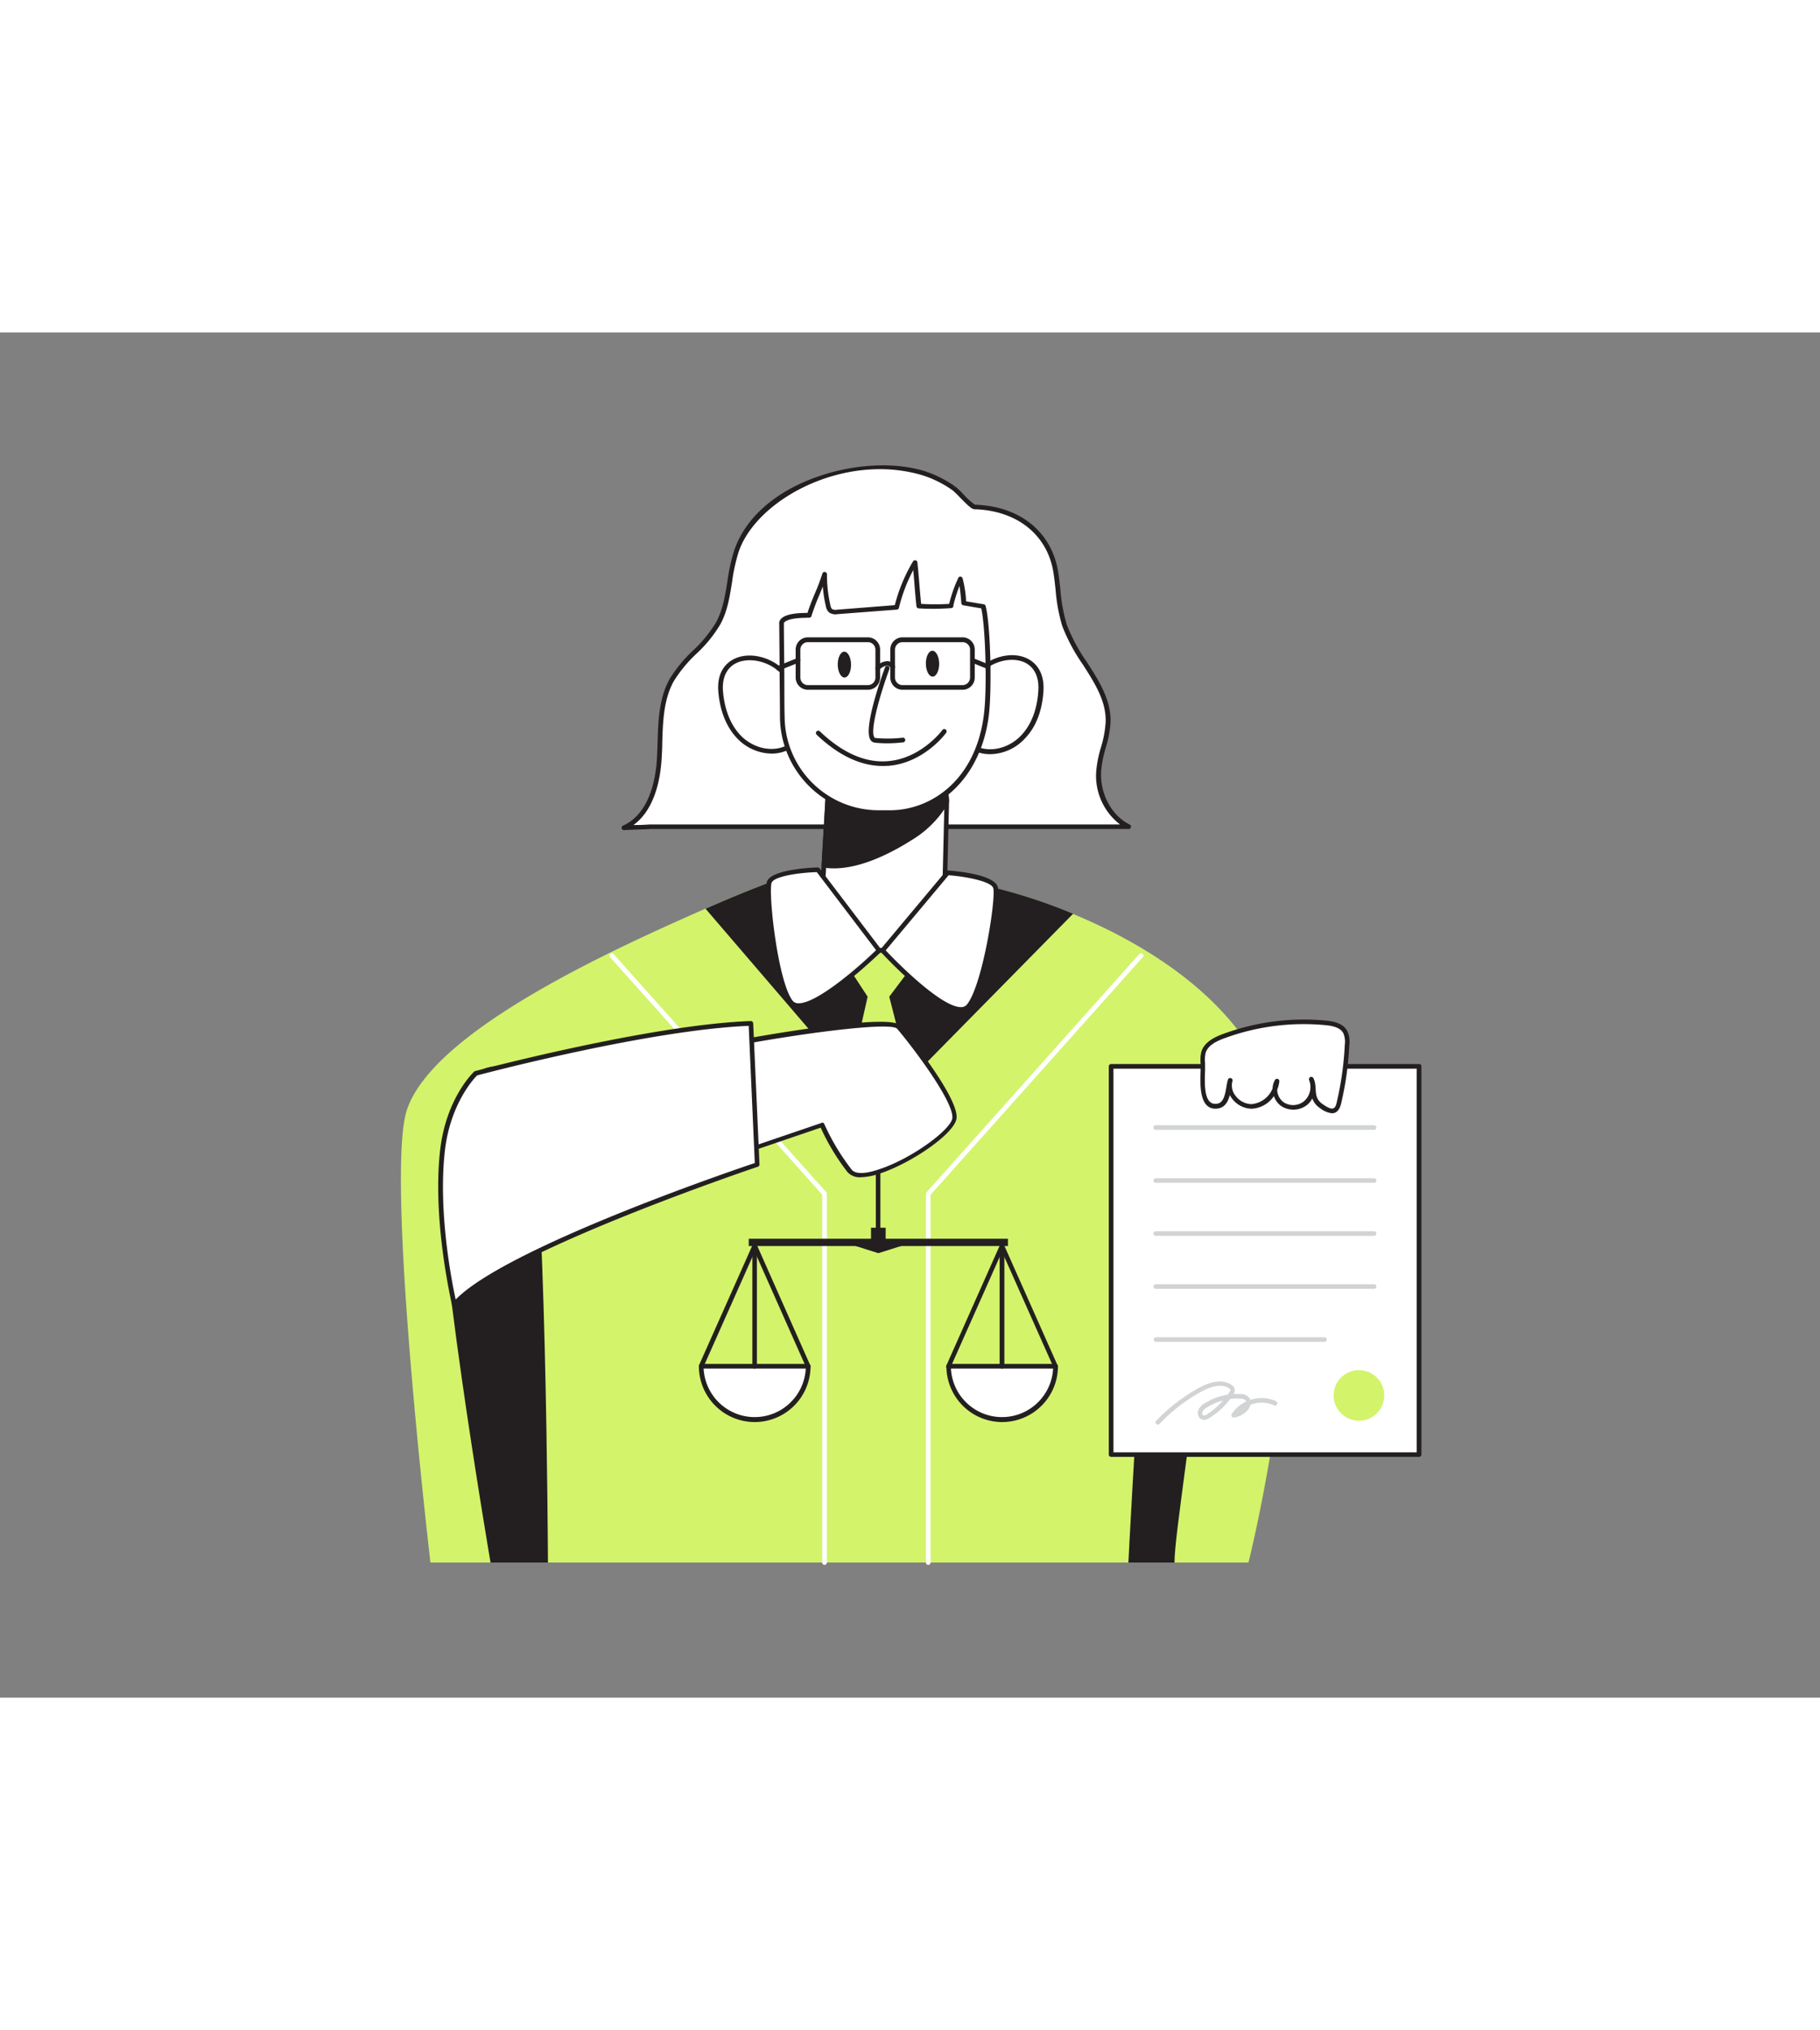 <svg xmlns="http://www.w3.org/2000/svg" viewBox="0 0 400 300" data-imageid="military-a" imageName="Lawyer" class="illustrations_image" style="width: 269px;"><rect x="0" y="0" width="400" height="300" fill="#808080" stroke="none"/><g id="_356_lawyer_flatline" data-name="#356_lawyer_flatline"><path d="M274.39,270.31H94.6S84.7,186,89.36,171.07c5.56-17.74,46.54-36,65.69-44.45l.06,0c8.21-3.62,13.92-5.72,13.92-5.72l49.78,1.18a119.36,119.36,0,0,1,17,5.7c16.93,7,41,21.19,45.7,46.05C288.87,212.9,274.39,270.31,274.39,270.31Z" fill="#d3f36b" class="target-color"/><path d="M204,270.82a.51.51,0,0,1-.51-.51v-81a.51.51,0,0,1,.13-.35l46.74-52.33a.52.52,0,1,1,.77.69l-46.61,52.18v80.84A.51.51,0,0,1,204,270.82Z" fill="#fff"/><path d="M181.22,270.82a.51.51,0,0,1-.52-.51V189.47l-46.61-52.18a.51.51,0,1,1,.76-.69l46.75,52.33a.56.56,0,0,1,.13.35v81A.51.51,0,0,1,181.22,270.82Z" fill="#fff"/><path d="M235.84,127.75l-42.65,43.32-38.14-44.45.06,0c8.21-3.62,13.92-5.72,13.92-5.72l49.78,1.18A119.36,119.36,0,0,1,235.84,127.75Z" fill="#231f20"/><polygon points="186.72 139.91 190.69 145.97 186.72 163.53 193.19 171.07 200 163.73 195.44 145.97 200 139.91 193.19 135.79 186.72 139.91" fill="#d3f36b" class="target-color"/><path d="M248,270.31s5.12-104.41,10.18-103.45c16.9,3.21-.05,91.24-.05,103.45Z" fill="#231f20"/><path d="M209.55,34.19l.13.1c.84.58,3.78,4,4.52,4.05,9,.27,16.38,5.31,17.84,14.31.63,3.9.65,7.94,1.92,11.69,2.52,7.46,9.81,13.39,9.6,21.26-.1,3.71-1.93,7.2-2.12,10.91-.26,4.86,2.19,9.95,6.56,12.09H142.94c-1.93.12-3.87.13-5.8.25,5.41-2.42,7.37-9.1,7.74-15s-.14-12.21,2.73-17.4c2.63-4.74,7.71-7.77,10.26-12.55s2.22-10.65,4-15.81c5-14.69,27.2-21.21,40.84-17.23A24.15,24.15,0,0,1,209.55,34.19Z" fill="#fff"/><path d="M137.14,109.37a.51.51,0,0,1-.5-.39.51.51,0,0,1,.29-.6c5.84-2.61,7.17-10.26,7.44-14.58.07-1.21.11-2.45.15-3.68.15-4.77.3-9.71,2.64-13.94a30.16,30.16,0,0,1,5.17-6.3,28.46,28.46,0,0,0,5.09-6.25c1.45-2.72,1.94-5.74,2.45-8.94a41.09,41.09,0,0,1,1.49-6.78C163.71,41,169.92,35.33,178.85,32c8.08-3,17.05-3.65,24-1.63a24.66,24.66,0,0,1,7,3.43h0l-.29.42.35-.39.08.07a16.23,16.23,0,0,1,1.68,1.6,16.26,16.26,0,0,0,2.6,2.36c9.84.29,16.86,5.93,18.29,14.73.2,1.3.35,2.62.49,3.9a36.08,36.08,0,0,0,1.41,7.72,38.5,38.5,0,0,0,4.43,8.25c2.62,4.07,5.33,8.28,5.19,13.19A24,24,0,0,1,243,91.34a25.23,25.23,0,0,0-1,5.2c-.25,4.89,2.33,9.66,6.28,11.6a.51.51,0,0,1,.27.58.51.51,0,0,1-.5.4H142.94c-.94.06-1.91.09-2.89.12s-1.92.06-2.88.13ZM193.4,30.05c-14.14,0-27.78,8.55-31.07,18.19a41.08,41.08,0,0,0-1.44,6.62c-.5,3.14-1,6.39-2.56,9.26a29.22,29.22,0,0,1-5.27,6.49,29.61,29.61,0,0,0-5,6.07c-2.21,4-2.37,8.82-2.51,13.47,0,1.25-.08,2.49-.15,3.72-.26,4.06-1.42,10.92-6.17,14.37l.79,0c1,0,1.92-.06,2.88-.12H246.15a13.51,13.51,0,0,1-5.23-11.6A25.81,25.81,0,0,1,242,91.07a23.57,23.57,0,0,0,1-5.48c.13-4.59-2.38-8.48-5-12.6a39.6,39.6,0,0,1-4.54-8.48A37.48,37.48,0,0,1,232,56.57c-.14-1.27-.28-2.57-.48-3.84-1.34-8.28-8-13.6-17.34-13.87-.61,0-1.46-.83-3.27-2.67a19.93,19.93,0,0,0-1.53-1.48l-.14-.1a23.74,23.74,0,0,0-6.7-3.28A32.92,32.92,0,0,0,193.4,30.05Z" fill="#231f20"/><path d="M174.45,79.31c-1.58-9.22-16.94-11.33-16.06-.44.3,3.73,1.54,7.53,4.2,10.18s6.91,3.86,10.31,2.29" fill="#fff"/><path d="M169.61,92.55a10.64,10.64,0,0,1-7.39-3.14c-3.14-3.13-4.1-7.44-4.35-10.5-.42-5.19,2.71-7.45,5.78-7.84,4.59-.58,10.36,2.63,11.31,8.16a.51.51,0,0,1-.42.59.5.5,0,0,1-.59-.42c-.86-5-6-7.82-10.17-7.3-3.36.42-5.18,2.94-4.88,6.73.23,2.88,1.13,6.94,4,9.85,2.7,2.69,6.71,3.59,9.74,2.19a.52.52,0,0,1,.43.94A8.41,8.41,0,0,1,169.61,92.55Z" fill="#231f20"/><path d="M212.67,79.55c1.38-9.26,16.69-11.7,16.05-.81a16,16,0,0,1-4,10.28c-2.6,2.7-6.82,4-10.26,2.52" fill="#fff"/><path d="M217.6,92.68a8.35,8.35,0,0,1-3.32-.67.52.52,0,0,1,.41-1c3.07,1.33,7.05.34,9.69-2.4,2.86-3,3.66-7,3.83-10,.22-3.79-1.66-6.27-5-6.62-4.13-.43-9.26,2.56-10,7.53a.52.52,0,1,1-1-.15c.83-5.55,6.53-8.88,11.13-8.4,3.07.32,6.25,2.51,6,7.71-.18,3.06-1,7.39-4.12,10.59A10.58,10.58,0,0,1,217.6,92.68Z" fill="#231f20"/><path d="M207.6,122.7s-8.5,13.22-14.41,13.09-12.49-12.22-12.49-12.22l.37-6.47.87-15,.83-14,24.09-.27.93,11.47.28,3.72Z" fill="#fff"/><path d="M193.27,136.31h-.09c-6.14-.14-12.66-12-12.94-12.5a.63.63,0,0,1-.06-.27L182.25,88a.52.52,0,0,1,.51-.49l24.09-.26a.5.5,0,0,1,.52.47l1.22,15.19-.47,19.8a.53.53,0,0,1-.08.27C207.69,123.52,199.39,136.31,193.27,136.31Zm-12.05-12.86c.72,1.27,6.75,11.71,12,11.82h.08c5.26,0,12.95-11.44,13.81-12.74l.47-19.6-1.18-14.66-23.13.26Zm26.38-.75h0Z" fill="#231f20"/><path d="M208.07,103a22.6,22.6,0,0,1-7.83,8c-5.14,3.36-12.86,7.14-19.17,6.11l.87-15a51.78,51.78,0,0,0,13.9,0c4.06-.46,8.24-1,11.95-2.8Z" fill="#231f20"/><path d="M183.3,117.77a13.67,13.67,0,0,1-2.31-.18.49.49,0,0,1-.41-.52l.87-15a.44.44,0,0,1,.18-.35.5.5,0,0,1,.39-.11,50.6,50.6,0,0,0,13.76,0c3.77-.42,8.05-.89,11.79-2.75a.5.5,0,0,1,.46,0,.47.47,0,0,1,.25.39l.29,3.72a.51.51,0,0,1-.06.27,22.89,22.89,0,0,1-8,8.23C196.68,113.91,189.71,117.77,183.3,117.77Zm-1.7-1.1c6.55.83,14.29-3.43,18.37-6.09a22,22,0,0,0,7.59-7.74l-.21-2.85c-3.73,1.67-7.82,2.13-11.46,2.53a52.68,52.68,0,0,1-13.48.12Z" fill="#231f20"/><path d="M195.81,105.46l-2.47,0a21.18,21.18,0,0,1-21.41-20.94c-.05-4.47-.11-16.08-.16-20.55,0,0-.43-1.9,6.08-1.79,1-3.45,2.34-5.63,3.38-9.07a30.33,30.33,0,0,0,.77,6.92,2,2,0,0,0,.54,1.11,2,2,0,0,0,1.48.27l13-1.06a36.08,36.08,0,0,1,4-9.83c.32,2.77.55,6.8.87,9.56A50.08,50.08,0,0,0,209,60c-.25-.13,1.64-5.61,2-6a27.37,27.37,0,0,1,.79,5.35s3,.53,4.28.72c1.06,4.08,1.39,18.28.68,23.9C215.29,95.65,207.51,105.33,195.81,105.46Z" fill="#fff"/><path d="M193.1,106a21.68,21.68,0,0,1-21.68-21.45c0-2.24-.06-6.26-.08-10.28s-.06-8-.08-10.24a1.26,1.26,0,0,1,.32-1c.75-.92,2.68-1.39,5.75-1.39h.14c.5-1.58,1.06-2.92,1.59-4.21A44.52,44.52,0,0,0,180.74,53a.5.5,0,0,1,.57-.36.52.52,0,0,1,.44.51,29.44,29.44,0,0,0,.76,6.81,1.52,1.52,0,0,0,.36.83,1.69,1.69,0,0,0,1.11.14l12.68-1a36.34,36.34,0,0,1,4-9.61.52.52,0,0,1,.56-.24.5.5,0,0,1,.4.44c.16,1.39.3,3.12.44,4.79.12,1.5.25,3,.39,4.34a49.3,49.3,0,0,0,6.16,0,29.94,29.94,0,0,1,2.07-5.83.53.53,0,0,1,.86.16,24,24,0,0,1,.79,5.11c.86.14,2.89.5,3.87.64a.51.51,0,0,1,.42.38c1.12,4.25,1.39,18.6.7,24.09-1.64,13-10.26,21.74-21.45,21.86l-2.47,0ZM177.33,62.71c-3.54,0-4.6.65-4.89.95s-.16.25-.16.26c0,2.3.06,6.32.09,10.34s0,8,.08,10.28A20.66,20.66,0,0,0,193.34,105l2.47,0h0c8.86-.1,18.62-6.62,20.43-21,.73-5.71.37-19.09-.58-23.37-1.4-.22-3.95-.67-3.95-.67a.51.51,0,0,1-.43-.47c-.05-.77-.19-2.48-.41-3.79a34.6,34.6,0,0,0-1.33,4.23.45.45,0,0,1,0,.23.51.51,0,0,1-.46.42,53.12,53.12,0,0,1-7.18.06.52.52,0,0,1-.48-.46c-.16-1.39-.3-3.12-.44-4.8-.08-1.06-.17-2.14-.27-3.15a35.59,35.59,0,0,0-3.14,8.28.52.52,0,0,1-.46.4l-13.05,1a2.52,2.52,0,0,1-1.85-.38,2.42,2.42,0,0,1-.71-1.39,29.59,29.59,0,0,1-.67-4.3c-.27.69-.54,1.35-.81,2a47.08,47.08,0,0,0-1.68,4.49.5.5,0,0,1-.49.36h-.52Z" fill="#231f20"/><path d="M195,90.29a23.22,23.22,0,0,1-2.71-.14,1.3,1.3,0,0,1-1-.65C189.66,86.88,194,75,194.51,73.6a.53.53,0,0,1,.67-.3.52.52,0,0,1,.3.66c-1.83,4.92-4.35,13.35-3.33,15,.08.14.16.16.22.16a28.39,28.39,0,0,0,6-.06.5.5,0,0,1,.58.44.52.52,0,0,1-.44.58A29.89,29.89,0,0,1,195,90.29Z" fill="#231f20"/><ellipse cx="185.58" cy="72.99" rx="1.46" ry="2.84" transform="translate(-0.79 2.05) rotate(-0.63)" fill="#231f20"/><ellipse cx="204.95" cy="72.78" rx="1.46" ry="2.84" transform="translate(-0.79 2.27) rotate(-0.63)" fill="#231f20"/><path d="M194,95.27c-4.84,0-9.72-2.31-14.53-6.88a.52.52,0,0,1,0-.72.51.51,0,0,1,.73,0c5,4.77,10.1,7,15.06,6.53,7.21-.63,11.77-6.71,11.81-6.77a.52.52,0,1,1,.83.61c-.19.27-4.87,6.51-12.54,7.19C194.93,95.25,194.48,95.27,194,95.27Z" fill="#231f20"/><path d="M208.26,118.74s10,.72,10.56,3.32-2.35,21.62-5.93,26S194,135.81,194,135.81Z" fill="#fff"/><path d="M211.21,149.29c-5.43,0-17.12-12.59-17.62-13.13a.52.52,0,0,1,0-.68l14.29-17.07a.5.5,0,0,1,.43-.18c1.74.12,10.42.89,11,3.72s-2.35,21.94-6,26.42a2.49,2.49,0,0,1-2,.92Zm-16.55-13.5c3.57,3.81,12.64,12.62,16.62,12.47a1.55,1.55,0,0,0,1.21-.54c3.43-4.18,6.38-22.94,5.82-25.56-.32-1.49-5.84-2.57-9.82-2.88Z" fill="#231f20"/><path d="M179.72,118.07s-10,.24-10.69,2.81,1.32,21.71,4.69,26.24,19.47-11.33,19.47-11.33Z" fill="#fff"/><path d="M175.51,148.45h-.27a2.57,2.57,0,0,1-1.93-1c-3.47-4.66-5.5-24-4.78-26.68s9.44-3.16,11.18-3.2a.5.5,0,0,1,.42.2l13.47,17.73a.51.51,0,0,1,0,.68C193,136.67,181,148.45,175.51,148.45Zm4-29.86c-4,.13-9.56.94-9.95,2.42-.68,2.58,1.38,21.46,4.61,25.8a1.54,1.54,0,0,0,1.18.6c3.95.27,13.45-8,17.19-11.67Z" fill="#231f20"/><path d="M107.81,270.31s-13.44-78.59-10.59-90.4,7.33-17.1,7.33-17.1,7.33-5.7,11.4,4.89,4.48,102.61,4.48,102.61Z" fill="#231f20"/><path d="M232,227.17a11.75,11.75,0,1,1-23.5,0Z" fill="#fff"/><path d="M220.22,239.44A12.28,12.28,0,0,1,208,227.17a.51.51,0,0,1,.52-.51H232a.51.51,0,0,1,.52.51A12.28,12.28,0,0,1,220.22,239.44ZM209,227.69a11.24,11.24,0,0,0,22.45,0Z" fill="#231f20"/><path d="M232,227.69a.51.51,0,0,1-.47-.31L220.22,202l-11.28,25.35A.51.51,0,1,1,208,227l11.75-26.41a.54.54,0,0,1,.94,0L232.44,227a.51.51,0,0,1-.47.73Z" fill="#231f20"/><path d="M220.22,227.69a.52.52,0,0,1-.52-.52V200.76a.52.52,0,0,1,.52-.52.52.52,0,0,1,.52.52v26.41A.52.52,0,0,1,220.22,227.69Z" fill="#231f20"/><path d="M177.62,227.17a11.75,11.75,0,1,1-23.5,0Z" fill="#fff"/><path d="M165.87,239.44a12.28,12.28,0,0,1-12.27-12.27.51.51,0,0,1,.52-.51h23.5a.51.51,0,0,1,.52.51A12.28,12.28,0,0,1,165.87,239.44Zm-11.23-11.75a11.24,11.24,0,0,0,22.45,0Z" fill="#231f20"/><path d="M177.62,227.69a.51.51,0,0,1-.47-.31L165.87,202l-11.28,25.35a.53.53,0,0,1-.68.27.54.54,0,0,1-.27-.69l11.76-26.41a.54.54,0,0,1,.94,0L178.09,227a.51.51,0,0,1-.47.73Z" fill="#231f20"/><path d="M165.87,227.69a.52.52,0,0,1-.52-.52V200.76a.52.52,0,1,1,1,0v26.41A.51.51,0,0,1,165.87,227.69Z" fill="#231f20"/><rect x="164.56" y="199.16" width="56.97" height="1.6" fill="#231f20"/><polygon points="193.04 202.33 187.21 200.49 198.88 200.49 193.04 202.33" fill="#231f20"/><rect x="191.43" y="196.74" width="3.22" height="3.22" fill="#231f20"/><path d="M193,197.92a.51.51,0,0,1-.51-.51v-17a.52.52,0,1,1,1,0v17A.51.51,0,0,1,193,197.92Z" fill="#231f20"/><path d="M163.66,155.79s31.7-5.7,33.87-3.16,12.55,15.68,12.25,20-19.54,15.88-23.06,11.61a49.44,49.44,0,0,1-6-10.08l-17,5.8Z" fill="#fff"/><path d="M189.27,185.64a3.61,3.61,0,0,1-3-1.12,48.81,48.81,0,0,1-5.9-9.77l-16.59,5.65a.52.52,0,0,1-.69-.49V155.79a.52.52,0,0,1,.43-.51c5.34-1,32.1-5.62,34.35-3,.13.15,12.72,15.35,12.37,20.32-.24,3.39-10.19,10.1-17,12.27A13.63,13.63,0,0,1,189.27,185.64Zm-8.57-12a.51.51,0,0,1,.47.32,49.44,49.44,0,0,0,6,10c.8,1,2.88,1,5.85,0,7.34-2.34,16.11-8.87,16.29-11.36.27-3.73-8.93-15.83-12.13-19.58-1.22-1.44-17.64.51-32.95,3.25v23l16.35-5.57A.51.51,0,0,1,180.7,173.59Z" fill="#231f20"/><path d="M104.55,162.81s38.07-10.18,60.47-11l1.38,31s-56.81,19-66.56,30.74c0,0-4.35-18-2.62-33.69C98.49,168.48,104.55,162.81,104.55,162.81Z" fill="#fff"/><path d="M99.84,214.12h-.11a.54.54,0,0,1-.39-.38c0-.19-4.35-18.29-2.63-33.87,1.27-11.5,7.24-17.19,7.49-17.43a.59.59,0,0,1,.22-.12c.38-.1,38.38-10.2,60.58-11a.54.54,0,0,1,.54.5l1.38,31a.52.52,0,0,1-.35.51c-.57.19-56.79,19.13-66.33,30.58A.51.51,0,0,1,99.84,214.12Zm5-50.84c-.74.75-5.94,6.35-7.08,16.69-1.48,13.36,1.53,28.61,2.39,32.55,11-11.33,60.52-28.26,65.74-30l-1.34-30.14C143,153.26,107.28,162.62,104.82,163.28Z" fill="#231f20"/><rect x="244.21" y="161.28" width="67.68" height="85.3" fill="#fff"/><path d="M311.89,247.09H244.21a.52.52,0,0,1-.52-.52V161.28a.52.52,0,0,1,.52-.52h67.68a.51.51,0,0,1,.51.52v85.29A.51.51,0,0,1,311.89,247.09Zm-67.17-1h66.65V161.79H244.72Z" fill="#231f20"/><path d="M302,175.22h-48a.5.5,0,0,1-.5-.5.5.5,0,0,1,.5-.5h48a.51.51,0,0,1,.5.5A.5.5,0,0,1,302,175.22Z" fill="#d1d3d4"/><path d="M302,186.87h-48a.5.5,0,0,1,0-1h48a.5.5,0,0,1,0,1Z" fill="#d1d3d4"/><path d="M302,198.52h-48a.5.5,0,0,1-.5-.5.5.5,0,0,1,.5-.5h48a.5.5,0,0,1,.5.5A.51.51,0,0,1,302,198.52Z" fill="#d1d3d4"/><path d="M302,210.16h-48a.5.5,0,0,1-.5-.5.5.5,0,0,1,.5-.5h48a.51.51,0,0,1,.5.5A.5.5,0,0,1,302,210.16Z" fill="#d1d3d4"/><path d="M291.08,221.81h-37a.5.5,0,0,1,0-1h37a.5.5,0,0,1,0,1Z" fill="#d1d3d4"/><circle cx="298.67" cy="233.59" r="5.56" fill="#d3f36b" class="target-color"/><path d="M254.46,240a.49.49,0,0,1-.36-.84,39.24,39.24,0,0,1,9.3-7.17c3-1.67,5.54-1.92,7.28-.7a1.49,1.49,0,0,1,.71,1,1.57,1.57,0,0,1-.3,1,12.68,12.68,0,0,1,1.51,0,2.55,2.55,0,0,1,2,.84,1.65,1.65,0,0,1,.22.44,7.74,7.74,0,0,1,5.62.28.5.5,0,0,1,.24.67.49.49,0,0,1-.66.24,6.76,6.76,0,0,0-5.19-.11,3.18,3.18,0,0,1-.69,1.26,4.94,4.94,0,0,1-2.95,1.54.49.49,0,0,1-.48-.23.48.48,0,0,1,0-.54,7.48,7.48,0,0,1,3.18-2.74.62.62,0,0,0-.1-.22c-.18-.25-.57-.39-1.22-.43a12.34,12.34,0,0,0-2.19.07,16.4,16.4,0,0,1-4.59,4.19,2,2,0,0,1-1.44.38,1.28,1.28,0,0,1-.88-.67,1.78,1.78,0,0,1-.12-1.41,3.19,3.19,0,0,1,1.4-1.52,13.21,13.21,0,0,1,5.08-1.9l.42-.64a1,1,0,0,0,.18-.41s0-.15-.29-.32c-1.78-1.24-4.37-.28-6.22.75a38.29,38.29,0,0,0-9.06,7A.51.51,0,0,1,254.46,240Zm14.39-5.31a12,12,0,0,0-3.59,1.54,2.3,2.3,0,0,0-1,1,.8.8,0,0,0,.05.59.34.34,0,0,0,.22.18,1.12,1.12,0,0,0,.71-.25A15.8,15.8,0,0,0,268.85,234.64Z" fill="#d1d3d4"/><path d="M270.41,164.35c-.86,2.74,1.79,5.78,4.67,5.72s5.3-2.7,5.6-5.56a4,4,0,0,0,1.14,5,4.32,4.32,0,0,0,5.23-.31,4.71,4.71,0,0,0,1.17-5.18c.84,2.07-.29,4.27,2.14,5.93,1.65,1.13,3.28,2,3.92-.75a70,70,0,0,0,1.78-12.72,5.25,5.25,0,0,0-.41-2.81c-.8-1.45-2.69-1.84-4.35-2a50.88,50.88,0,0,0-22.44,2.95c-1.77.65-3.7,1.6-4.29,3.4a6.77,6.77,0,0,0-.17,2.46c.11,2.28-1,9.27,2.56,9.5C270.08,170.22,269.82,166.22,270.41,164.35Z" fill="#fff"/><path d="M292.73,171.59a5.28,5.28,0,0,1-2.66-1.17,4.14,4.14,0,0,1-1.65-2.09,4.77,4.77,0,0,1-1,1.3,4.89,4.89,0,0,1-5.88.34,4.39,4.39,0,0,1-1.56-2.16,6.28,6.28,0,0,1-4.87,2.78,5.52,5.52,0,0,1-4.33-2.23,5.35,5.35,0,0,1-.49-.78c-.41,1.57-1.23,3.1-3.35,3-3.36-.22-3.18-5.27-3.07-8.29,0-.69,0-1.29,0-1.7a7.31,7.31,0,0,1,.2-2.65c.68-2,2.81-3.07,4.6-3.73a51.45,51.45,0,0,1,22.67-3c1.59.14,3.8.54,4.75,2.26a5.64,5.64,0,0,1,.47,3.09,70.19,70.19,0,0,1-1.79,12.81c-.27,1.16-.73,1.85-1.42,2.11A1.72,1.72,0,0,1,292.73,171.59ZM289,164.86a11.18,11.18,0,0,1,.15,1.38c.08,1.28.16,2.39,1.53,3.33.89.61,1.79,1.15,2.33.94s.66-.84.79-1.39a69.73,69.73,0,0,0,1.76-12.62,4.78,4.78,0,0,0-.34-2.54c-.71-1.28-2.48-1.6-3.94-1.74A50.47,50.47,0,0,0,269,155.14c-1.57.58-3.44,1.46-4,3.08a6.4,6.4,0,0,0-.15,2.28c0,.45,0,1.07,0,1.78-.11,2.82-.26,7.07,2.1,7.23,1.8.11,2.21-1.47,2.59-3.72a13.61,13.61,0,0,1,.33-1.58v0a.52.52,0,0,1,1,.31h0a3.58,3.58,0,0,0,.69,3.24,4.49,4.49,0,0,0,3.48,1.82,5.53,5.53,0,0,0,4.64-3.42,4.2,4.2,0,0,1,.53-1.89.5.5,0,0,1,.6-.23.51.51,0,0,1,.36.54,6.57,6.57,0,0,1-.47,1.83,3.53,3.53,0,0,0,1.39,2.74,3.81,3.81,0,0,0,4.59-.28,4.15,4.15,0,0,0,1.29-3.64,4.5,4.5,0,0,0-.25-.94v0h0a.53.53,0,0,1,.29-.67.52.52,0,0,1,.67.29A4.3,4.3,0,0,1,289,164.86Z" fill="#231f20"/><path d="M190.74,78.53H177.56a2.7,2.7,0,0,1-2.69-2.69V69.72A2.69,2.69,0,0,1,177.56,67h13.18a2.69,2.69,0,0,1,2.69,2.69v6.12A2.7,2.7,0,0,1,190.74,78.53ZM177.56,68.06a1.66,1.66,0,0,0-1.66,1.66v6.12a1.66,1.66,0,0,0,1.66,1.66h13.18a1.67,1.67,0,0,0,1.66-1.66V69.72a1.66,1.66,0,0,0-1.66-1.66Z" fill="#231f20"/><path d="M211.54,78.53H198.36a2.7,2.7,0,0,1-2.69-2.69V69.72A2.69,2.69,0,0,1,198.36,67h13.18a2.68,2.68,0,0,1,2.69,2.69v6.12A2.69,2.69,0,0,1,211.54,78.53ZM198.36,68.06a1.66,1.66,0,0,0-1.66,1.66v6.12a1.67,1.67,0,0,0,1.66,1.66h13.18a1.66,1.66,0,0,0,1.66-1.66V69.72a1.66,1.66,0,0,0-1.66-1.66Z" fill="#231f20"/><path d="M192.92,74.3a.54.54,0,0,1-.36-.14.51.51,0,0,1,0-.73,3.6,3.6,0,0,1,2.57-1.2,2,2,0,0,1,1.51,1,.52.52,0,0,1-.16.71.51.51,0,0,1-.71-.17,1,1,0,0,0-.74-.55,2.63,2.63,0,0,0-1.72.89A.5.5,0,0,1,192.92,74.3Z" fill="#231f20"/><path d="M171.1,74.3a.52.52,0,0,1-.48-.32.53.53,0,0,1,.29-.68l4.28-1.72a.51.51,0,0,1,.67.29.52.52,0,0,1-.28.67l-4.29,1.72A.41.41,0,0,1,171.1,74.3Z" fill="#231f20"/><path d="M217.13,73.92l-.19,0-3.35-1.35a.52.52,0,0,1-.29-.67.51.51,0,0,1,.67-.29l3.36,1.35a.52.52,0,0,1,.28.67A.51.51,0,0,1,217.13,73.92Z" fill="#231f20"/></g></svg>